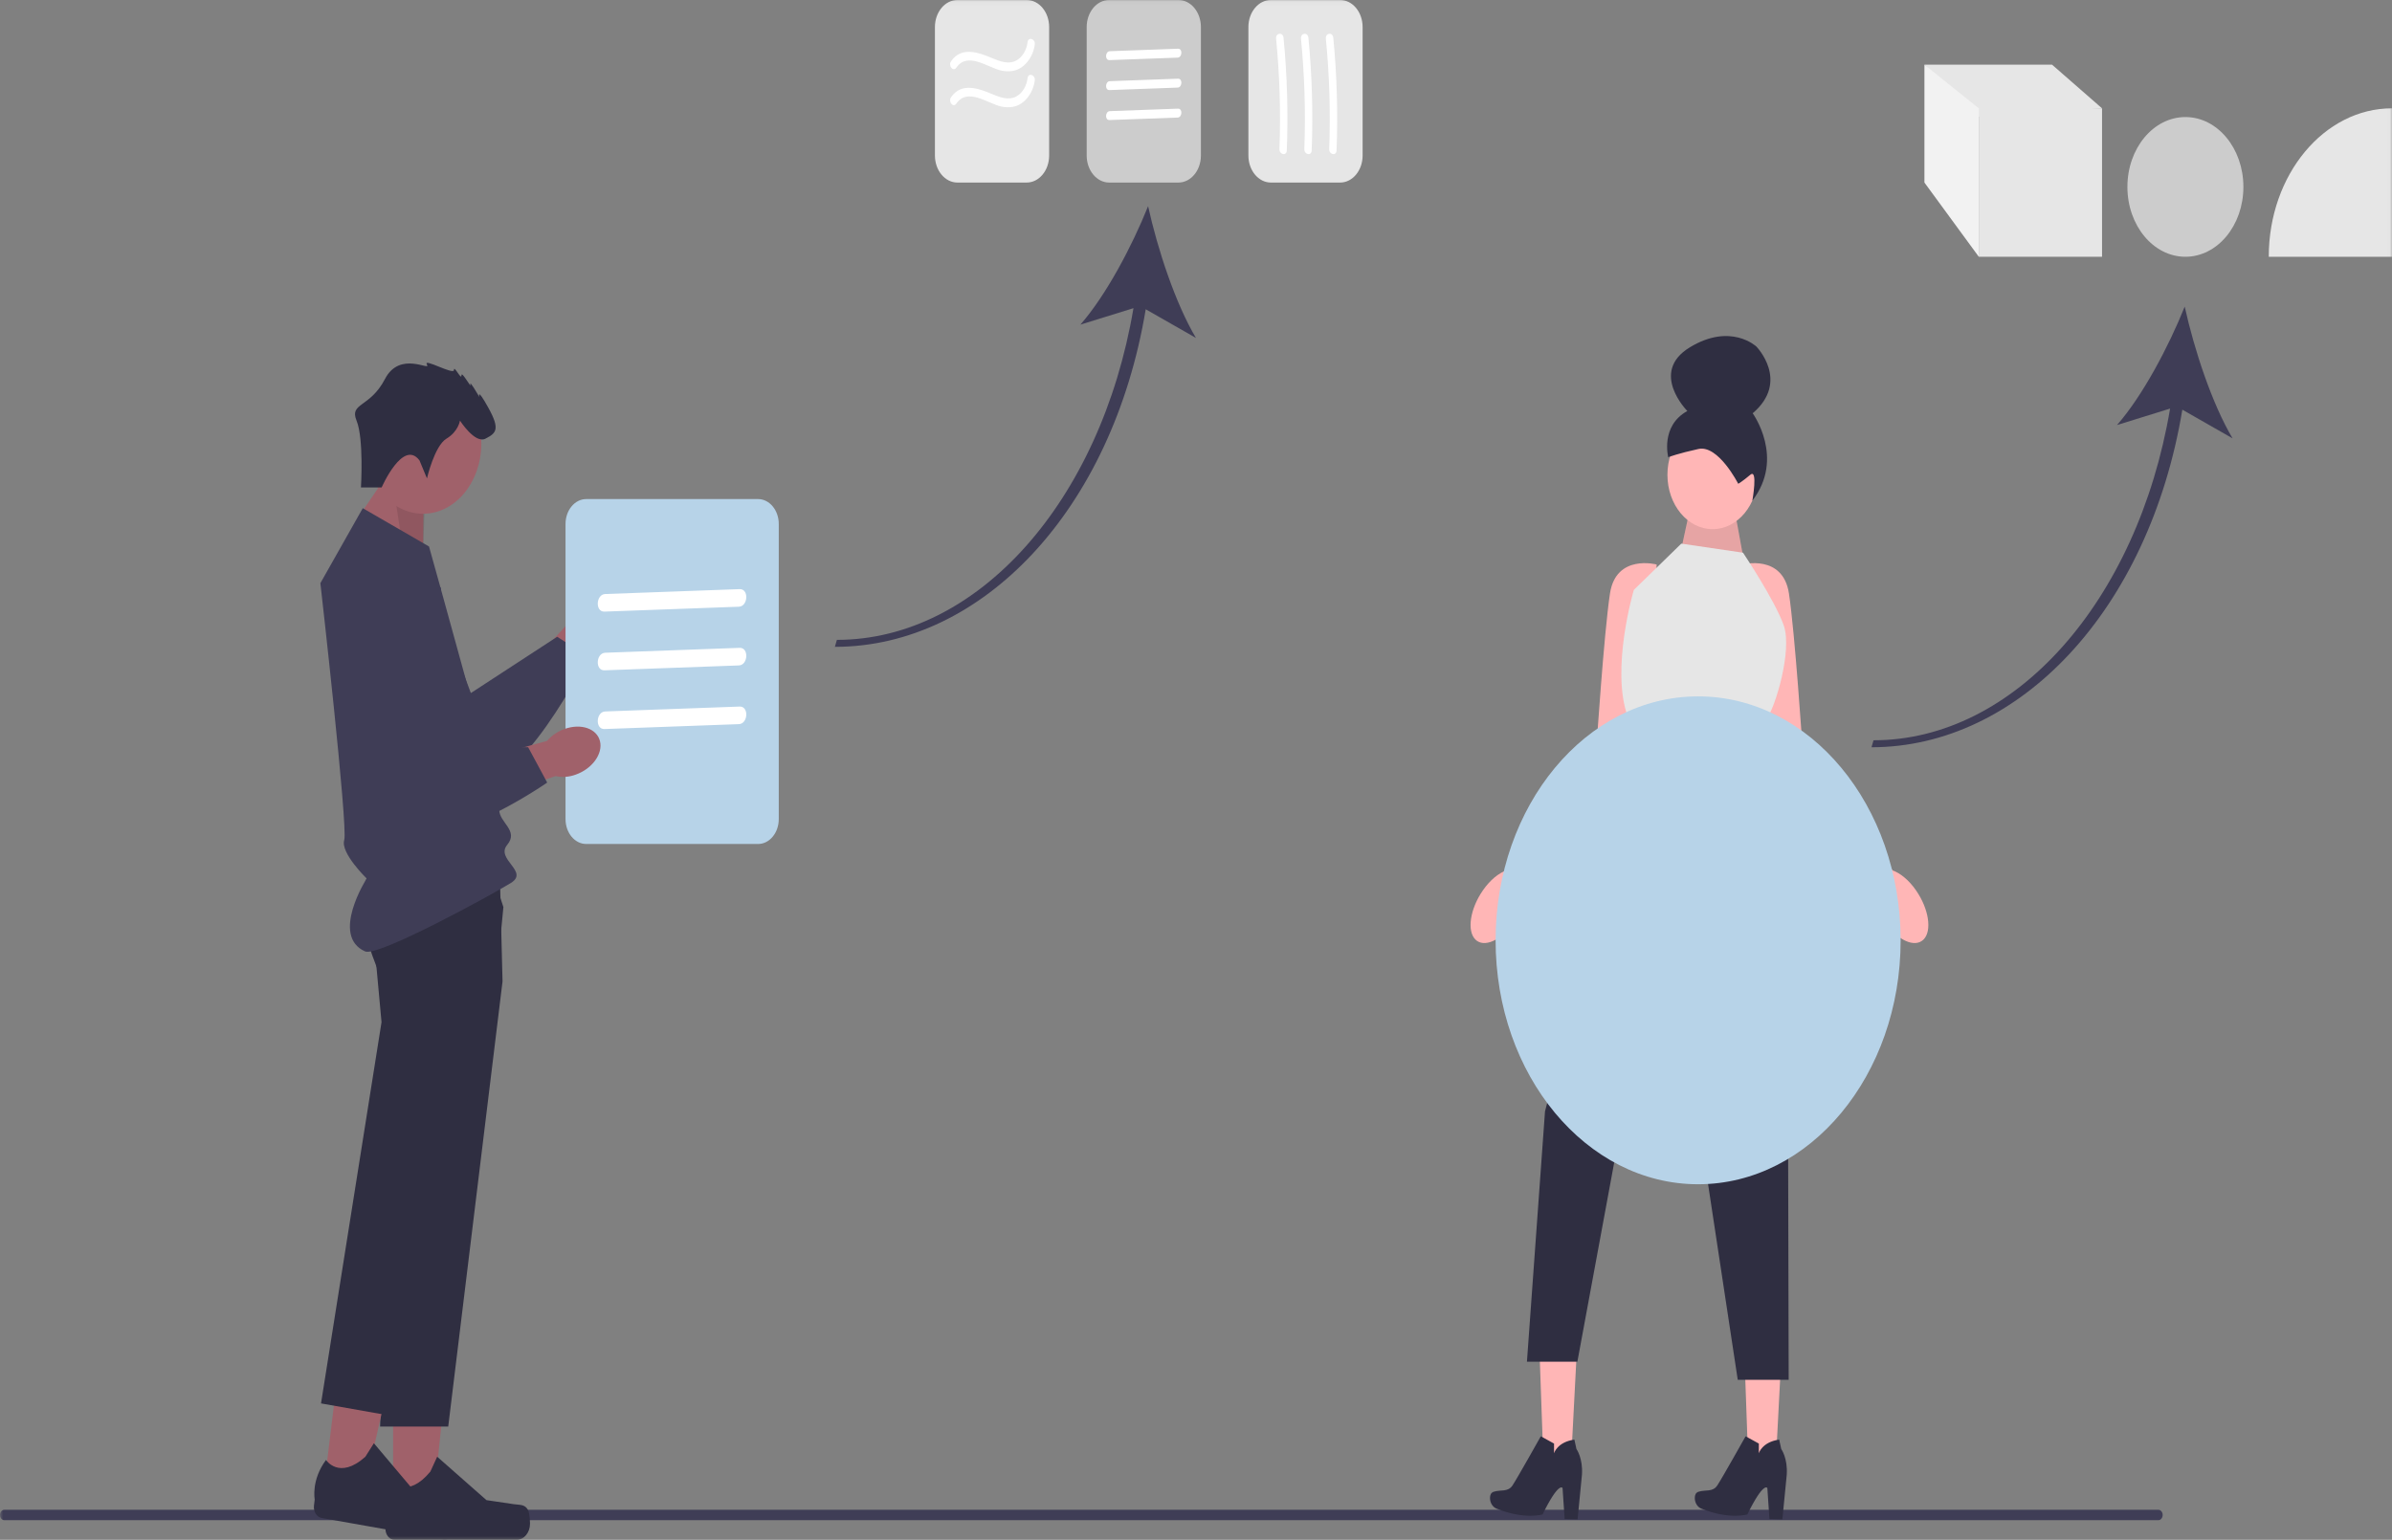 <svg xmlns="http://www.w3.org/2000/svg" xmlns:xlink="http://www.w3.org/1999/xlink" width="469" height="302" viewBox="0 0 469 302">
  <rect x="0" y="0" width="469" height="302" fill="#808080" stroke="none"/>
  <defs>
    <rect id="rect-1" width="469" height="302" x="0" y="0"/>
    <mask id="mask-2" maskContentUnits="userSpaceOnUse" maskUnits="userSpaceOnUse">
      <rect width="469" height="302" x="0" y="0" fill="black"/>
      <use fill="white" xlink:href="#rect-1"/>
    </mask>
  </defs>
  <g>
    <use fill="none" xlink:href="#rect-1"/>
    <g mask="url(#mask-2)">
      <path fill="rgb(230,230,230)" fill-rule="evenodd" d="M201.306 35.802H187.712c-2.427 0-4.401-2.379-4.401-5.303V5.303C183.311 2.379 185.285 0 187.712 0h13.594c2.427 0 4.401 2.379 4.401 5.303v25.196c0 2.924-1.974 5.303-4.401 5.303v0z"/>
      <path fill="rgb(204,204,204)" fill-rule="evenodd" d="M231.062 35.802H217.467c-2.427 0-4.401-2.379-4.401-5.303V5.303C213.066 2.379 215.041 0 217.467 0h13.595c2.427 0 4.401 2.379 4.401 5.303v25.196c0 2.924-1.974 5.303-4.401 5.303v0z"/>
      <path fill="rgb(230,230,230)" fill-rule="evenodd" d="M262.769 35.802h-13.594c-2.427 0-4.401-2.379-4.401-5.303V5.303C244.773 2.379 246.748 0 249.174 0h13.594c2.427 0 4.401 2.379 4.401 5.303v25.196c0 2.924-1.974 5.303-4.401 5.303v0z"/>
      <path fill="rgb(160,97,106)" fill-rule="evenodd" d="M114.053 117.571c2.356-2.889 5.502-3.765 7.028-1.959 1.525 1.807.852 5.612-1.505 8.501-.928 1.17-2.076 2.054-3.346 2.58l-10.109 12.087-4.606-5.837 10.455-11.296c.414-1.54 1.129-2.938 2.084-4.077h0z"/>
      <path fill="rgb(63,61,86)" fill-rule="evenodd" d="M81.722 107.594l10.6 28.332 16.926-11.039 6.057 3.874s-13.837 27.872-23.31 24.699c-9.474-3.173-26.297-31.942-23.266-40.821 3.031-8.879 12.993-5.045 12.993-5.045z"/>
      <path fill="rgb(230,230,230)" fill-rule="evenodd" d="M377.323 12.682h25.021l9.802 8.563-25.556 1.713"/>
      <path fill="rgb(63,61,86)" fill-rule="evenodd" d="M0 297.129c0 .565.377 1.019.846 1.019h422.344c.469 0 .846-.454.846-1.019 0-.565-.377-1.019-.846-1.019H.846C.377 296.11 0 296.564 0 297.129z"/>
      <path fill="rgb(63,61,86)" fill-rule="evenodd" d="M427.893 80.351l9.847 5.62c-4.039-6.791-7.519-17.397-9.382-25.837-3.154 7.862-8.24 17.481-13.273 23.227l10.407-3.226c-6.413 37.868-30.532 65.053-58.152 65.053l-.391 1.368c28.85-0 54.397-26.808 60.945-66.205v0z"/>
      <path fill="rgb(63,61,86)" fill-rule="evenodd" d="M224.642 60.657l9.847 5.62c-4.039-6.791-7.519-17.397-9.382-25.837-3.154 7.862-8.24 17.481-13.273 23.227l10.407-3.226c-6.413 37.868-30.532 65.053-58.152 65.053l-.391 1.368c28.85-0 54.397-26.808 60.945-66.205v0z"/>
      <g>
        <path fill="rgb(255,182,182)" fill-rule="evenodd" d="M375.669 174.612c-1.397-2.006-3.071-3.368-4.574-3.893l-17.677-24.076s-1.476-22.412-2.657-30.239c-1.181-7.826-9.153-5.692-9.153-5.692l.886 22.412 5.019 24.191 20.684 21.159c.361.793.804 1.585 1.334 2.347 2.516 3.611 5.93 5.149 7.625 3.435 1.695-1.714 1.029-6.032-1.488-9.643l-0.0 0z"/>
        <path fill="rgb(255,182,182)" fill-rule="evenodd" d="M290.759 174.612c1.397-2.006 3.071-3.368 4.574-3.893l17.677-24.076s1.476-22.412 2.657-30.239c1.181-7.826 9.153-5.692 9.153-5.692l-.886 22.412-5.019 24.191-20.684 21.159c-.361.793-.804 1.585-1.334 2.347-2.516 3.611-5.93 5.149-7.625 3.435-1.695-1.714-1.029-6.032 1.488-9.643l0.0 0z"/>
        <path fill="rgb(255,182,182)" fill-rule="evenodd" d="M329.65 107.688l2.05-9.498 7.988-.463 2.39 13.093-12.429-3.132z"/>
        <g opacity=".1">
          <path fill="rgb(0,0,0)" fill-rule="evenodd" d="M329.65 107.688l2.05-9.498 7.988-.463 2.39 13.093-12.429-3.132z"/>
        </g>
        <g>
          <path fill="rgb(255,182,182)" fill-rule="evenodd" d="M309.252 263.291l-7.482-.515.981 27.666 5.07.349 1.431-27.5z"/>
          <path fill="rgb(47,46,65)" fill-rule="evenodd" d="M302.104 281.694l2.598 1.428-.003 1.897s.627-2.196 3.991-2.675l.402 1.84s1.305 1.804 1.081 5.068l-.856 8.741-2.537-.07-.41-6.082s-.699-1.38-3.918 5.178c0 0-3.546 1.077-9.038-1.142-.755-.305-1.279-1.154-1.269-2.113.005-.529.177-1.019.728-1.194 1.402-.447 2.771.12 3.677-1.229.906-1.349 5.556-9.647 5.556-9.647v-0z"/>
        </g>
        <g>
          <path fill="rgb(255,182,182)" fill-rule="evenodd" d="M349.407 263.291l-7.482-.515.981 27.666 5.07.349 1.431-27.5z"/>
          <path fill="rgb(47,46,65)" fill-rule="evenodd" d="M342.258 281.694l2.598 1.428-.003 1.897s.627-2.196 3.991-2.675l.402 1.84s1.305 1.804 1.081 5.068l-.856 8.741-2.537-.07-.41-6.082s-.699-1.38-3.918 5.178c0 0-3.546 1.077-9.038-1.142-.755-.305-1.279-1.154-1.269-2.113.005-.529.177-1.019.728-1.194 1.402-.447 2.771.12 3.677-1.229.906-1.349 5.556-9.647 5.556-9.647v-0z"/>
        </g>
        <ellipse cx="335.792" cy="93.111" fill="rgb(255,182,182)" rx="8.858" ry="10.673"/>
        <path fill="rgb(47,46,65)" fill-rule="evenodd" d="M340.815 94.885s-3.894-7.678-7.793-6.83c-3.898.847-5.93 1.613-5.93 1.613s-1.587-6.121 3.742-9.058c0 0-7.542-7.609.496-12.492 8.039-4.883 13.041-.151 13.041-.151s6.653 6.799-.723 13.09c0 0 6.385 8.763-.064 17.133 0 0 1.138-6.374-.41-5.067-1.549 1.307-2.358 1.762-2.358 1.762h-0z"/>
        <path fill="rgb(230,230,230)" fill-rule="evenodd" d="M341.756 108.4l-12.105-1.779-9.3 9.072s-4.625 15.529-1.181 24.902c.083.225.148 15.831.148 15.831h25.72s-.025-10.622.958-14.47c.14-.55.301-.961.486-1.183 1.476-1.779 5.019-13.163 3.248-18.143-1.772-4.98-7.972-14.23-7.972-14.23v-0z"/>
        <path fill="rgb(47,46,65)" fill-rule="evenodd" d="M319.169 155.714l-16.239 62.256-3.543 49.093h9.891l8.415-45.536 11.588-26.359L340.722 270.621h9.984l-.241-102.1-5.451-12.807h-25.846z"/>
        <ellipse cx="332.95" cy="184.421" fill="rgb(183,211,232)" rx="39.708" ry="47.844"/>
      </g>
      <g>
        <path fill="rgb(160,97,106)" fill-rule="evenodd" d="M77.074 296.418l7.729-.001 3.677-35.919-11.407.001.002 35.919z"/>
        <path fill="rgb(47,46,65)" fill-rule="evenodd" d="M103.553 296.207c.241.488.368 2.064.368 2.632 0 1.746-1.174 3.161-2.623 3.161H77.363c-.988 0-1.79-.965-1.79-2.156v-1.201s-1.184-3.609 1.254-8.056c0 0 3.03 3.483 7.557-1.972l1.335-2.914 9.664 8.516 5.357.794c1.172.174 2.211-.027 2.814 1.196h0l0.0 0z"/>
      </g>
      <path fill="rgb(160,97,106)" fill-rule="evenodd" d="M82.922 109.412l.156-12.56-6.428-4.828-6.99 10.302 13.262 7.086z"/>
      <g opacity=".1">
        <path fill="rgb(0,0,0)" fill-rule="evenodd" d="M82.922 109.412l.416-12.247-6.688-5.141 2.272 15.156 4 2.232z"/>
      </g>
      <ellipse cx="82.942" cy="86.986" fill="rgb(160,97,106)" rx="11.433" ry="13.775"/>
      <path fill="rgb(47,46,65)" fill-rule="evenodd" d="M98.534 192.467l-10.65 87.32H74.522l1.777-49.845.935-26.209-2.712-12.475s-1.236-2.773-2.278-6.134c-1.174-3.793-2.101-8.341-.725-10.497.507-.795 1.823-1.383 3.613-1.822 1.094-.269 2.366-.479 3.74-.642 7.902-.942 19.141-.354 19.141-.354l.286 11.361.158 6.344.075 2.951-0-0z"/>
      <g>
        <path fill="rgb(160,97,106)" fill-rule="evenodd" d="M63.459 292.148l7.647 1.354 7.974-34.893-11.286-1.998-4.335 35.538z"/>
        <path fill="rgb(47,46,65)" fill-rule="evenodd" d="M89.683 296.58c.179.525.114 2.107.046 2.669-.211 1.727-1.543 2.921-2.977 2.667l-23.681-4.195c-.978-.173-1.654-1.269-1.51-2.447l.145-1.188s-.736-3.778 2.213-7.751c0 0 2.577 3.977 7.715-.627l1.673-2.649 8.533 10.119 5.204 1.725c1.138.377 2.191.361 2.639 1.677l0.0 0.0 0-0z"/>
      </g>
      <path fill="rgb(47,46,65)" fill-rule="evenodd" d="M98.701 177.904l-1.461 15.157-7.966 31.941-13.114 52.585-13.218-2.341 11.863-74.769-1.175-12.821s-.383-1.274-.821-3.14c-.87-3.691-1.962-9.702-.761-12.768.162-.417.366-.778.618-1.071.472-.552 1.432-.887 2.719-1.065 5.376-.732 16.449 1.362 21.376 2.39l1.94 5.901 0.0 0z"/>
      <path fill="rgb(63,61,86)" fill-rule="evenodd" d="M71.13 99.669l12.988 7.511s13.767 49.137 13.767 51.641c0 2.504 3.896 4.069 1.559 6.885-2.338 2.817 4.351 5.202.747 7.452-3.604 2.25-26.088 14.557-28.589 13.447-6.895-3.061.292-14.309.292-14.309s-5.18-5.026-4.4-7.53c.779-2.504-4.676-50.389-4.676-50.389l8.312-14.71h0z"/>
      <path fill="rgb(47,46,65)" fill-rule="evenodd" d="M82.244 90.285l1.47 3.544s1.47-6.378 3.823-7.796c2.353-1.417 2.647-3.544 2.647-3.544s2.941 4.607 5 3.544c2.059-1.063 2.941-1.772.588-6.024s-1.765-2.126-1.765-2.126-2.059-3.544-1.765-2.48c.294 1.063-1.765-2.835-1.765-1.772 0 1.063-1.47-2.126-1.47-1.063 0 1.063-6.176-2.48-5.294-1.063.882 1.417-5.294-2.835-8.235 2.835-2.941 5.67-7.019 4.621-5.568 8.157 1.451 3.536.863 13.104.863 13.104h4.056s4.179-9.567 7.414-5.315l0-0z"/>
      <rect width="24.163" height="29.114" x="387.984" y="21.245" fill="rgb(230,230,230)" rx="0" ry="0"/>
      <path fill="rgb(230,230,230)" fill-rule="evenodd" d="M469 21.245h0v29.114H444.837v-0c0-16.068 10.827-29.114 24.163-29.114z"/>
      <ellipse cx="428.492" cy="36.658" fill="rgb(204,204,204)" rx="11.371" ry="13.7"/>
      <path fill="rgb(242,242,242)" fill-rule="evenodd" d="M387.983 21.245l-10.66-8.563v23.12l10.66 14.557"/>
      <path fill="rgb(255,255,255)" fill-rule="evenodd" d="M217.526 11.79l13.367-.487c.928-.034 1.017-1.784.081-1.749l-13.367.487c-.928.034-1.017 1.784-.081 1.749z"/>
      <path fill="rgb(255,255,255)" fill-rule="evenodd" d="M217.526 17.668l13.367-.487c.928-.034 1.017-1.784.081-1.749l-13.367.487c-.928.034-1.017 1.784-.081 1.749z"/>
      <path fill="rgb(255,255,255)" fill-rule="evenodd" d="M217.526 23.545l13.367-.487c.928-.034 1.017-1.784.081-1.749l-13.367.487c-.928.034-1.017 1.784-.081 1.749z"/>
      <path fill="rgb(255,255,255)" fill-rule="evenodd" d="M187.5 13.28c2.215-3.251 6.224.011 8.83.562 1.525.322 3.099.152 4.386-.962 1.14-.986 1.958-2.471 2.174-4.152.143-1.11-1.267-1.588-1.411-.469-.203 1.581-1.013 2.966-2.243 3.623-1.485.793-3.189.154-4.634-.452-2.576-1.08-6.057-2.452-8.137.602-.593.87.437 2.125 1.035 1.247l0.0 0z"/>
      <path fill="rgb(255,255,255)" fill-rule="evenodd" d="M187.5 20.333c2.215-3.251 6.224.011 8.83.562 1.525.322 3.099.152 4.386-.962 1.14-.986 1.958-2.471 2.174-4.152.143-1.11-1.267-1.588-1.411-.469-.203 1.581-1.013 2.966-2.243 3.623-1.485.793-3.189.154-4.634-.452-2.576-1.08-6.057-2.452-8.137.602-.593.87.437 2.125 1.035 1.247l0.0 0z"/>
      <path fill="rgb(183,211,232)" fill-rule="evenodd" d="M148.645 165.528h-33.715c-2.231 0-4.046-2.187-4.046-4.875v-57.896c0-2.688 1.815-4.875 4.046-4.875h33.715c2.231 0 4.046 2.187 4.046 4.875v57.896c0 2.688-1.815 4.875-4.046 4.875z"/>
      <path fill="rgb(255,255,255)" fill-rule="evenodd" d="M250.203 7.57c.704 7.184.933 14.43.659 21.656-.043 1.12 1.401 1.418 1.444.285.281-7.387.073-14.785-.647-22.129-.11-1.125-1.566-.943-1.455.188z"/>
      <path fill="rgb(255,255,255)" fill-rule="evenodd" d="M255.081 7.57c.704 7.184.933 14.43.659 21.656-.043 1.12 1.401 1.418 1.444.285.281-7.387.073-14.785-.647-22.129-.11-1.125-1.566-.943-1.455.188z"/>
      <path fill="rgb(255,255,255)" fill-rule="evenodd" d="M259.959 7.57c.704 7.184.933 14.43.659 21.656-.043 1.12 1.401 1.418 1.444.285.281-7.387.073-14.785-.647-22.129-.11-1.125-1.566-.943-1.455.188z"/>
      <g>
        <path fill="rgb(160,97,106)" fill-rule="evenodd" d="M110.705 142.967c3.223-1.147 6.327-.074 6.933 2.398.606 2.472-1.516 5.405-4.741 6.552-1.283.48-2.642.582-3.965.299l-13.708 4.654-1.675-7.797 13.692-3.76c.983-1.104 2.171-1.908 3.464-2.345l0.0 0z"/>
        <path fill="rgb(63,61,86)" fill-rule="evenodd" d="M86.458 115.333l-2.149 30.97 19.245.249 3.735 6.93s-23.326 16.274-30.331 7.958c-7.004-8.315-10.121-43.307-3.893-49.297 6.227-5.99 13.392 3.19 13.392 3.19h-0z"/>
      </g>
      <path fill="rgb(255,255,255)" fill-rule="evenodd" d="M118.508 119.953l26.356-.96c1.83-.067 2.006-3.517.159-3.449l-26.356.96c-1.83.067-2.006 3.517-.159 3.449z"/>
      <path fill="rgb(255,255,255)" fill-rule="evenodd" d="M118.508 131.469l26.356-.96c1.83-.067 2.006-3.517.159-3.449l-26.356.96c-1.83.067-2.006 3.517-.159 3.449z"/>
      <path fill="rgb(255,255,255)" fill-rule="evenodd" d="M118.508 142.984l26.356-.96c1.83-.067 2.006-3.517.159-3.449l-26.356.96c-1.83.067-2.006 3.517-.159 3.449z"/>
    </g>
  </g>
</svg>
